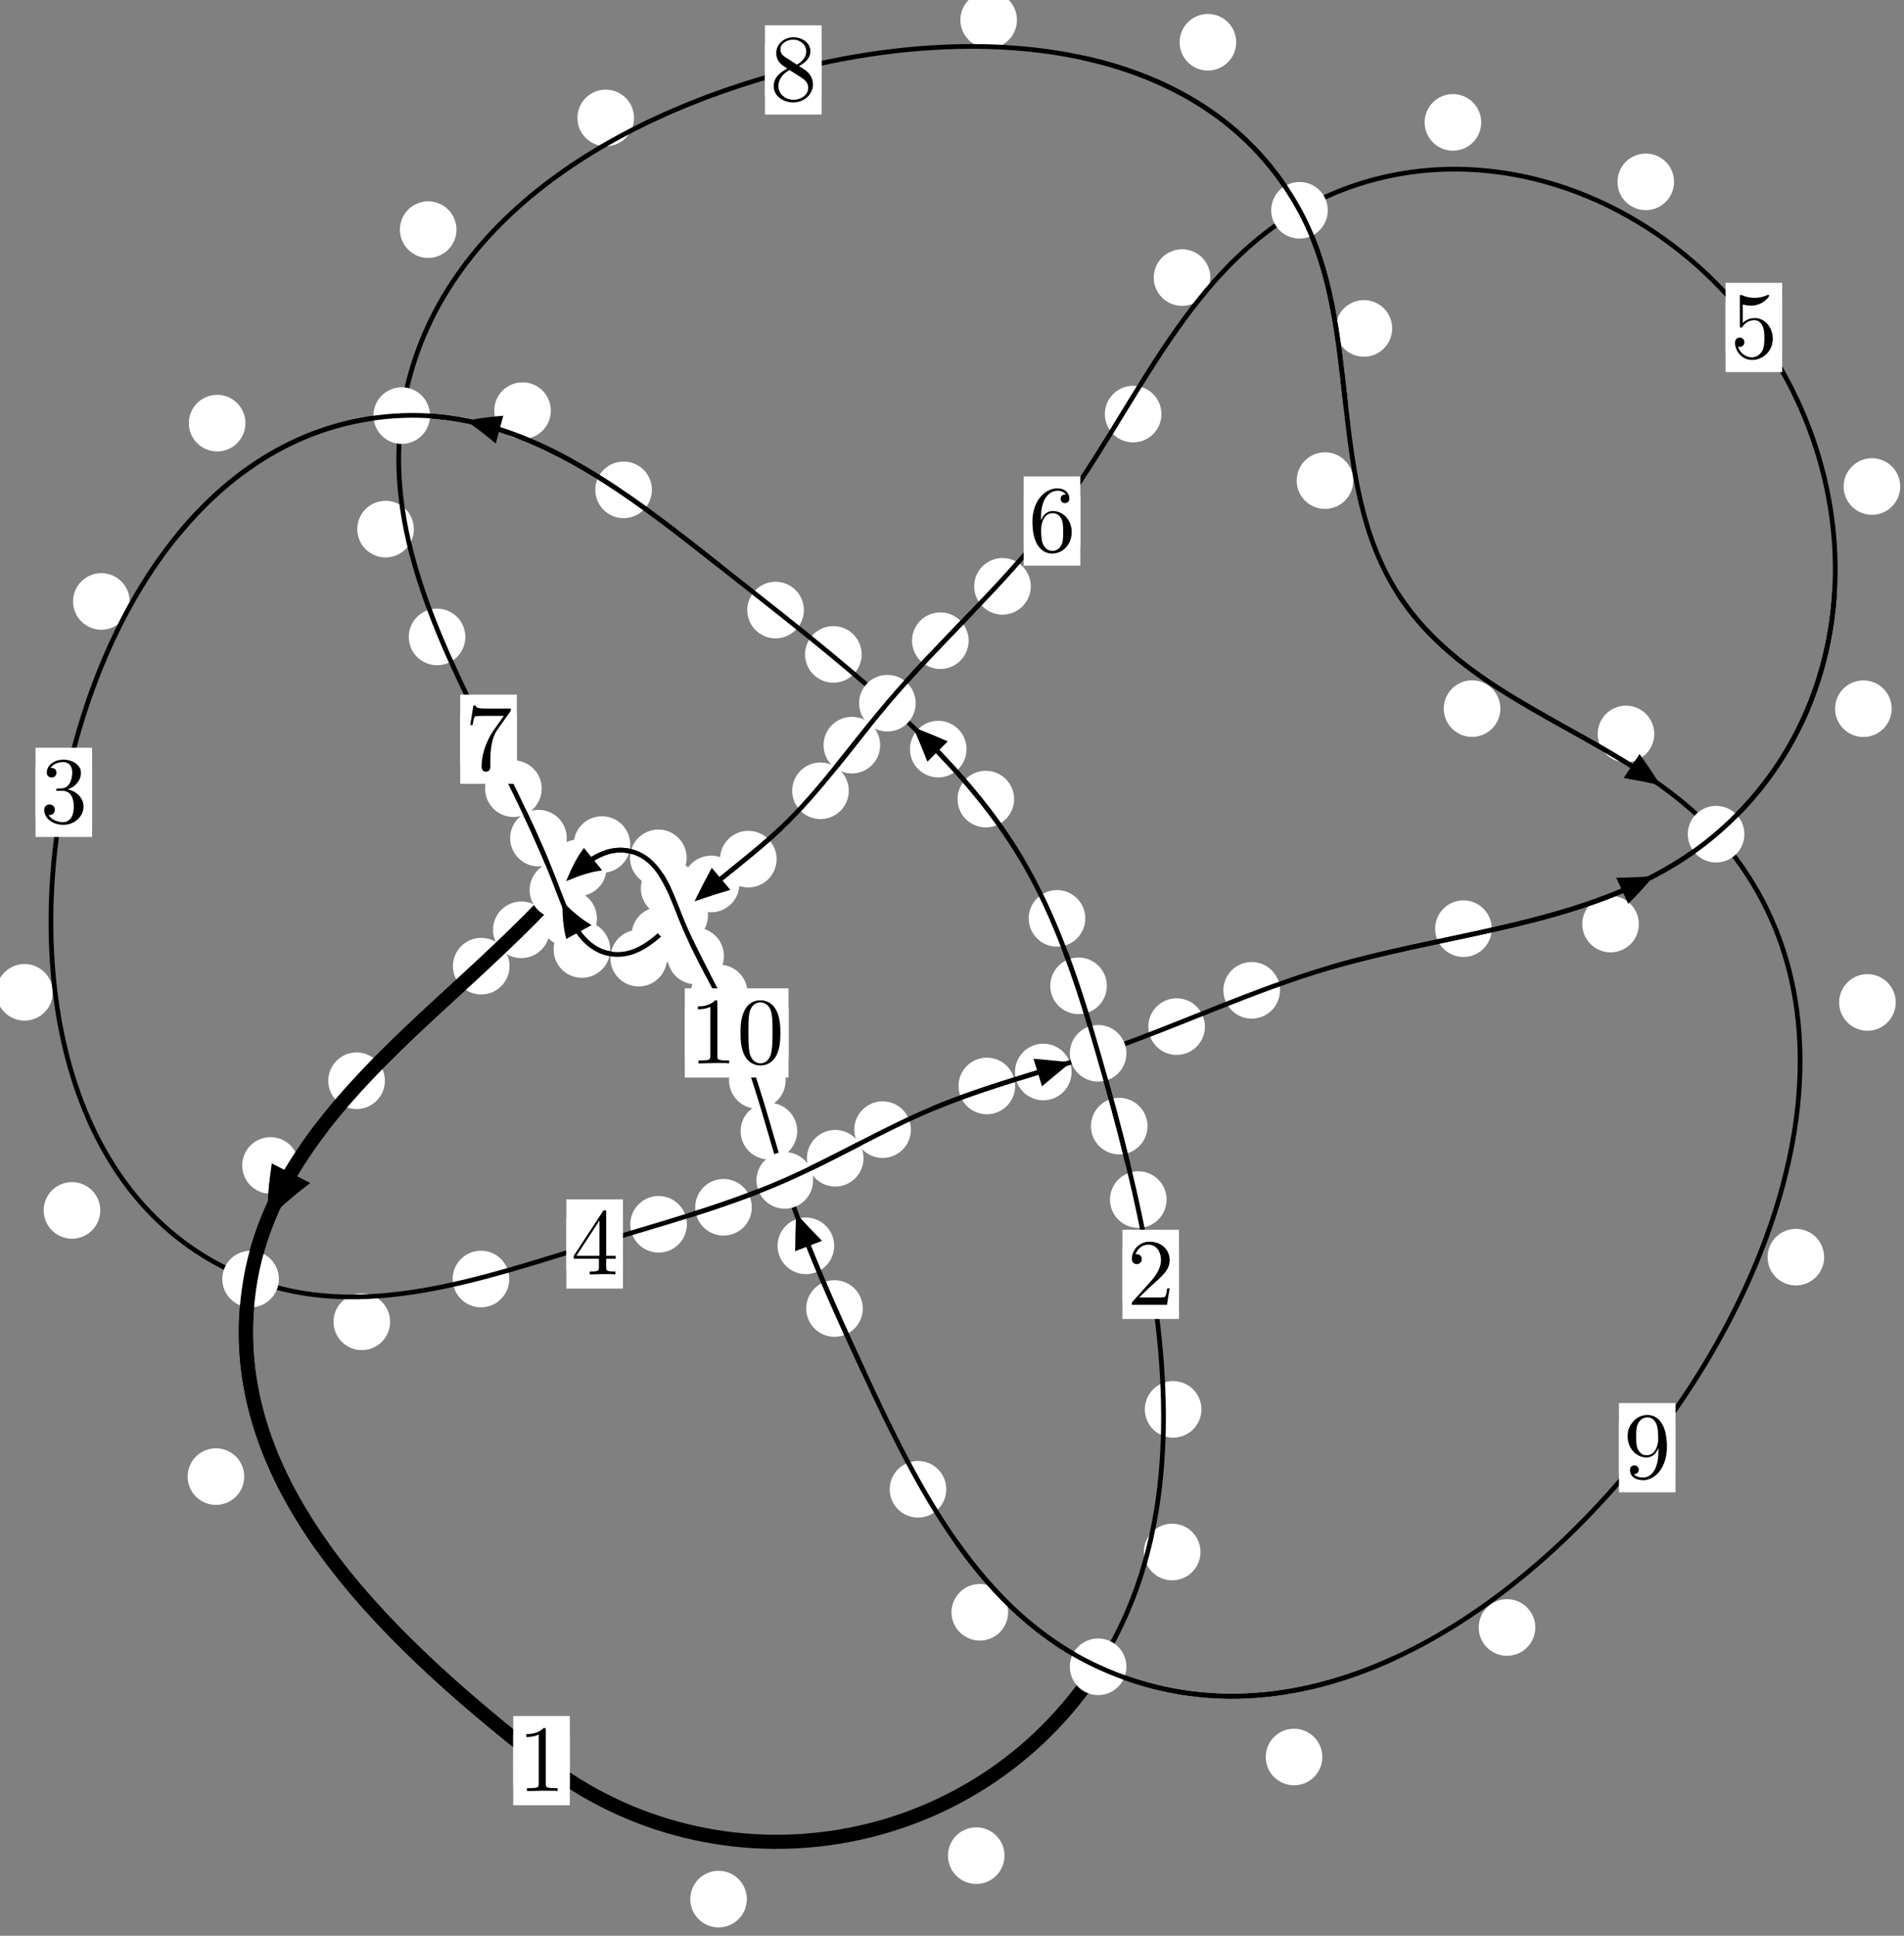 <?xml version="1.0"?>
<!-- Created by MetaPost 1.999 on 2021.07.06:0008 -->
<svg version="1.1" xmlns="http://www.w3.org/2000/svg" xmlns:xlink="http://www.w3.org/1999/xlink" width="201.129" height="204.403" viewBox="0 0 201.129 204.403">
<rect x="0" y="0" width="201.129" height="204.403" fill="#808080" stroke="none"/>
<!-- Original BoundingBox: -116.397736 -27.520615 84.730865 176.882111 -->
  <defs>
    <g transform="scale(0.01,0.01)" id="GLYPHcmr10_48">
      <path style="fill-rule: evenodd;" d="M460 -320C460 -400,455 -480,420 -554C374 -650,292 -666,250 -666C190 -666,117 -640,76 -547C44 -478,39 -400,39 -320C39 -245,43 -155,84 -79C127 2,200 22,249 22C303 22,379 1,423 -94C455 -163,460 -241,460 -320M249 -0C210 -0,151 -25,133 -121C122 -181,122 -273,122 -332C122 -396,122 -462,130 -516C149 -635,224 -644,249 -644C282 -644,348 -626,367 -527C377 -471,377 -395,377 -332C377 -257,377 -189,366 -125C351 -30,294 -0,249 -0"></path>
    </g>
    <g transform="scale(0.01,0.01)" id="GLYPHcmr10_49">
      <path style="fill-rule: evenodd;" d="M294 -640C294 -664,294 -666,271 -666C209 -602,121 -602,89 -602L89 -571C109 -571,168 -571,220 -597L220 -79C220 -43,217 -31,127 -31L95 -31L95 -0L257 -0L130 -3L217 -3L257 -3L297 -3L384 -3L419 -0L419 -31L387 -31C297 -31,294 -42,294 -79"></path>
    </g>
    <g transform="scale(0.01,0.01)" id="GLYPHcmr10_50">
      <path style="fill-rule: evenodd;" d="M127 -77L233 -180C389 -318,449 -372,449 -472C449 -586,359 -666,237 -666C124 -666,50 -574,50 -485C50 -429,100 -429,103 -429C120 -429,155 -441,155 -482C155 -508,137 -534,102 -534C94 -534,92 -534,89 -533C112 -598,166 -635,224 -635C315 -635,358 -554,358 -472C358 -392,308 -313,253 -251L61 -37C50 -26,50 -24,50 -0L421 -0L449 -174L424 -174C419 -144,412 -100,402 -85C395 -77,329 -77,307 -77"></path>
    </g>
    <g transform="scale(0.01,0.01)" id="GLYPHcmr10_51">
      <path style="fill-rule: evenodd;" d="M290 -352C372 -379,430 -449,430 -528C430 -610,342 -666,246 -666C145 -666,69 -606,69 -530C69 -497,91 -478,120 -478C151 -478,171 -500,171 -529C171 -579,124 -579,109 -579C140 -628,206 -641,242 -641C283 -641,338 -619,338 -529C338 -517,336 -459,310 -415C280 -367,246 -364,221 -363C213 -362,189 -360,182 -360C174 -359,167 -358,167 -348C167 -337,174 -337,191 -337L235 -337C317 -337,354 -269,354 -171C354 -35,285 -6,241 -6C198 -6,123 -23,88 -82C123 -77,154 -99,154 -137C154 -173,127 -193,98 -193C74 -193,42 -179,42 -135C42 -44,135 22,244 22C366 22,457 -69,457 -171C457 -253,394 -331,290 -352"></path>
    </g>
    <g transform="scale(0.01,0.01)" id="GLYPHcmr10_52">
      <path style="fill-rule: evenodd;" d="M294 -165L294 -78C294 -42,292 -31,218 -31L197 -31L197 -0L332 -0L238 -3L290 -3L332 -3L374 -3L427 -3L468 -0L468 -31L447 -31C373 -31,371 -42,371 -78L371 -165L471 -165L471 -196L371 -196L371 -651C371 -671,371 -677,355 -677C346 -677,343 -677,335 -665L28 -196L28 -165M300 -196L56 -196L300 -569"></path>
    </g>
    <g transform="scale(0.01,0.01)" id="GLYPHcmr10_53">
      <path style="fill-rule: evenodd;" d="M449 -201C449 -320,367 -420,259 -420C211 -420,168 -404,132 -369L132 -564C152 -558,185 -551,217 -551C340 -551,410 -642,410 -655C410 -661,407 -666,400 -666C399 -666,397 -666,392 -663C372 -654,323 -634,256 -634C216 -634,170 -641,123 -662C115 -665,113 -665,111 -665C101 -665,101 -657,101 -641L101 -345C101 -327,101 -319,115 -319C122 -319,124 -322,128 -328C139 -344,176 -398,257 -398C309 -398,334 -352,342 -334C358 -297,360 -258,360 -208C360 -173,360 -113,336 -71C312 -32,275 -6,229 -6C156 -6,99 -59,82 -118C85 -117,88 -116,99 -116C132 -116,149 -141,149 -165C149 -189,132 -214,99 -214C85 -214,50 -207,50 -161C50 -75,119 22,231 22C347 22,449 -74,449 -201"></path>
    </g>
    <g transform="scale(0.01,0.01)" id="GLYPHcmr10_54">
      <path style="fill-rule: evenodd;" d="M132 -328L132 -352C132 -605,256 -641,307 -641C331 -641,373 -635,395 -601C380 -601,340 -601,340 -556C340 -525,364 -510,386 -510C402 -510,432 -519,432 -558C432 -618,388 -666,305 -666C177 -666,42 -537,42 -316C42 -49,158 22,251 22C362 22,457 -72,457 -204C457 -331,368 -427,257 -427C189 -427,152 -376,132 -328M251 -6C188 -6,158 -66,152 -81C134 -128,134 -208,134 -226C134 -304,166 -404,256 -404C272 -404,318 -404,349 -342C367 -305,367 -254,367 -205C367 -157,367 -107,350 -71C320 -11,274 -6,251 -6"></path>
    </g>
    <g transform="scale(0.01,0.01)" id="GLYPHcmr10_55">
      <path style="fill-rule: evenodd;" d="M476 -609C485 -621,485 -623,485 -644L242 -644C120 -644,118 -657,114 -676L89 -676L56 -470L81 -470C84 -486,93 -549,106 -561C113 -567,191 -567,204 -567L411 -567C400 -551,321 -442,299 -409C209 -274,176 -135,176 -33C176 -23,176 22,222 22C268 22,268 -23,268 -33L268 -84C268 -139,271 -194,279 -248C283 -271,297 -357,341 -419"></path>
    </g>
    <g transform="scale(0.01,0.01)" id="GLYPHcmr10_56">
      <path style="fill-rule: evenodd;" d="M163 -457C117 -487,113 -521,113 -538C113 -599,178 -641,249 -641C322 -641,386 -589,386 -517C386 -460,347 -412,287 -377M309 -362C381 -399,430 -451,430 -517C430 -609,341 -666,250 -666C150 -666,69 -592,69 -499C69 -481,71 -436,113 -389C124 -377,161 -352,186 -335C128 -306,42 -250,42 -151C42 -45,144 22,249 22C362 22,457 -61,457 -168C457 -204,446 -249,408 -291C389 -312,373 -322,309 -362M209 -320L332 -242C360 -223,407 -193,407 -132C407 -58,332 -6,250 -6C164 -6,92 -68,92 -151C92 -209,124 -273,209 -320"></path>
    </g>
    <g transform="scale(0.01,0.01)" id="GLYPHcmr10_57">
      <path style="fill-rule: evenodd;" d="M367 -318L367 -286C367 -52,263 -6,205 -6C188 -6,134 -8,107 -42C151 -42,159 -71,159 -88C159 -119,135 -134,113 -134C97 -134,67 -125,67 -86C67 -19,121 22,206 22C335 22,457 -114,457 -329C457 -598,342 -666,253 -666C198 -666,149 -648,106 -603C65 -558,42 -516,42 -441C42 -316,130 -218,242 -218C303 -218,344 -260,367 -318M243 -241C227 -241,181 -241,150 -304C132 -341,132 -391,132 -440C132 -494,132 -541,153 -578C180 -628,218 -641,253 -641C299 -641,332 -607,349 -562C361 -530,365 -467,365 -421C365 -338,331 -241,243 -241"></path>
    </g>
  </defs>
  <path d="M78.894 200.532C78.894 199.739,78.58 198.979,78.019 198.419C77.459 197.858,76.698 197.543,75.906 197.543C75.113 197.543,74.353 197.858,73.792 198.419C73.232 198.979,72.917 199.739,72.917 200.532C72.917 201.325,73.232 202.085,73.792 202.645C74.353 203.206,75.113 203.521,75.906 203.521C76.698 203.521,77.459 203.206,78.019 202.645C78.58 202.085,78.894 201.325,78.894 200.532Z" style="fill: rgb(100%,100%,100%);stroke: none;"></path>
  <path d="M60.191 185.913C60.191 185.12,59.876 184.36,59.316 183.8C58.755 183.239,57.995 182.924,57.202 182.924C56.41 182.924,55.65 183.239,55.089 183.8C54.529 184.36,54.214 185.12,54.214 185.913C54.214 186.706,54.529 187.466,55.089 188.026C55.65 188.587,56.41 188.902,57.202 188.902C57.995 188.902,58.755 188.587,59.316 188.026C59.876 187.466,60.191 186.706,60.191 185.913Z" style="fill: rgb(100%,100%,100%);stroke: none;"></path>
  <path d="M126.814 163.88C126.814 163.088,126.499 162.328,125.938 161.767C125.378 161.207,124.618 160.892,123.825 160.892C123.032 160.892,122.272 161.207,121.712 161.767C121.151 162.328,120.836 163.088,120.836 163.88C120.836 164.673,121.151 165.433,121.712 165.994C122.272 166.554,123.032 166.869,123.825 166.869C124.618 166.869,125.378 166.554,125.938 165.994C126.499 165.433,126.814 164.673,126.814 163.88Z" style="fill: rgb(100%,100%,100%);stroke: none;"></path>
  <path d="M106.112 195.943C106.112 195.15,105.797 194.39,105.237 193.83C104.676 193.269,103.916 192.954,103.124 192.954C102.331 192.954,101.571 193.269,101.01 193.83C100.45 194.39,100.135 195.15,100.135 195.943C100.135 196.736,100.45 197.496,101.01 198.056C101.571 198.617,102.331 198.932,103.124 198.932C103.916 198.932,104.676 198.617,105.237 198.056C105.797 197.496,106.112 196.736,106.112 195.943Z" style="fill: rgb(100%,100%,100%);stroke: none;"></path>
  <path d="M123.232 126.668C123.232 125.875,122.917 125.115,122.356 124.555C121.796 123.994,121.036 123.679,120.243 123.679C119.45 123.679,118.69 123.994,118.13 124.555C117.569 125.115,117.254 125.875,117.254 126.668C117.254 127.461,117.569 128.221,118.13 128.781C118.69 129.342,119.45 129.657,120.243 129.657C121.036 129.657,121.796 129.342,122.356 128.781C122.917 128.221,123.232 127.461,123.232 126.668Z" style="fill: rgb(100%,100%,100%);stroke: none;"></path>
  <path d="M126.911 148.82C126.911 148.027,126.596 147.267,126.036 146.706C125.475 146.146,124.715 145.831,123.922 145.831C123.13 145.831,122.37 146.146,121.809 146.706C121.249 147.267,120.934 148.027,120.934 148.82C120.934 149.612,121.249 150.372,121.809 150.933C122.37 151.493,123.13 151.808,123.922 151.808C124.715 151.808,125.475 151.493,126.036 150.933C126.596 150.372,126.911 149.612,126.911 148.82Z" style="fill: rgb(100%,100%,100%);stroke: none;"></path>
  <path d="M116.921 104.095C116.921 103.303,116.606 102.543,116.045 101.982C115.485 101.422,114.725 101.107,113.932 101.107C113.139 101.107,112.379 101.422,111.819 101.982C111.258 102.543,110.943 103.303,110.943 104.095C110.943 104.888,111.258 105.648,111.819 106.209C112.379 106.769,113.139 107.084,113.932 107.084C114.725 107.084,115.485 106.769,116.045 106.209C116.606 105.648,116.921 104.888,116.921 104.095Z" style="fill: rgb(100%,100%,100%);stroke: none;"></path>
  <path d="M121.219 118.911C121.219 118.119,120.904 117.359,120.343 116.798C119.783 116.238,119.023 115.923,118.23 115.923C117.437 115.923,116.677 116.238,116.117 116.798C115.556 117.359,115.241 118.119,115.241 118.911C115.241 119.704,115.556 120.464,116.117 121.025C116.677 121.585,117.437 121.9,118.23 121.9C119.023 121.9,119.783 121.585,120.343 121.025C120.904 120.464,121.219 119.704,121.219 118.911Z" style="fill: rgb(100%,100%,100%);stroke: none;"></path>
  <path d="M107.125 84.379C107.125 83.587,106.81 82.827,106.25 82.266C105.689 81.706,104.929 81.391,104.137 81.391C103.344 81.391,102.584 81.706,102.023 82.266C101.463 82.827,101.148 83.587,101.148 84.379C101.148 85.172,101.463 85.932,102.023 86.493C102.584 87.053,103.344 87.368,104.137 87.368C104.929 87.368,105.689 87.053,106.25 86.493C106.81 85.932,107.125 85.172,107.125 84.379Z" style="fill: rgb(100%,100%,100%);stroke: none;"></path>
  <path d="M114.644 96.976C114.644 96.183,114.329 95.423,113.769 94.862C113.209 94.302,112.448 93.987,111.656 93.987C110.863 93.987,110.103 94.302,109.542 94.862C108.982 95.423,108.667 96.183,108.667 96.976C108.667 97.768,108.982 98.528,109.542 99.089C110.103 99.649,110.863 99.964,111.656 99.964C112.448 99.964,113.209 99.649,113.769 99.089C114.329 98.528,114.644 97.768,114.644 96.976Z" style="fill: rgb(100%,100%,100%);stroke: none;"></path>
  <path d="M91.021 69.101C91.021 68.309,90.706 67.549,90.145 66.988C89.585 66.428,88.825 66.113,88.032 66.113C87.239 66.113,86.479 66.428,85.919 66.988C85.358 67.549,85.043 68.309,85.043 69.101C85.043 69.894,85.358 70.654,85.919 71.215C86.479 71.775,87.239 72.09,88.032 72.09C88.825 72.09,89.585 71.775,90.145 71.215C90.706 70.654,91.021 69.894,91.021 69.101Z" style="fill: rgb(100%,100%,100%);stroke: none;"></path>
  <path d="M102.1 79.101C102.1 78.308,101.785 77.548,101.224 76.988C100.664 76.427,99.903 76.112,99.111 76.112C98.318 76.112,97.558 76.427,96.997 76.988C96.437 77.548,96.122 78.308,96.122 79.101C96.122 79.894,96.437 80.654,96.997 81.214C97.558 81.775,98.318 82.09,99.111 82.09C99.903 82.09,100.664 81.775,101.224 81.214C101.785 80.654,102.1 79.894,102.1 79.101Z" style="fill: rgb(100%,100%,100%);stroke: none;"></path>
  <path d="M68.863 51.725C68.863 50.932,68.548 50.172,67.988 49.612C67.427 49.051,66.667 48.736,65.874 48.736C65.082 48.736,64.322 49.051,63.761 49.612C63.201 50.172,62.886 50.932,62.886 51.725C62.886 52.518,63.201 53.278,63.761 53.838C64.322 54.399,65.082 54.714,65.874 54.714C66.667 54.714,67.427 54.399,67.988 53.838C68.548 53.278,68.863 52.518,68.863 51.725Z" style="fill: rgb(100%,100%,100%);stroke: none;"></path>
  <path d="M84.916 64.419C84.916 63.626,84.601 62.866,84.041 62.305C83.48 61.745,82.72 61.43,81.927 61.43C81.135 61.43,80.374 61.745,79.814 62.305C79.253 62.866,78.939 63.626,78.939 64.419C78.939 65.211,79.253 65.972,79.814 66.532C80.374 67.093,81.135 67.408,81.927 67.408C82.72 67.408,83.48 67.093,84.041 66.532C84.601 65.972,84.916 65.211,84.916 64.419Z" style="fill: rgb(100%,100%,100%);stroke: none;"></path>
  <path d="M25.927 44.682C25.927 43.889,25.612 43.129,25.051 42.569C24.491 42.008,23.731 41.693,22.938 41.693C22.145 41.693,21.385 42.008,20.825 42.569C20.264 43.129,19.949 43.889,19.949 44.682C19.949 45.475,20.264 46.235,20.825 46.795C21.385 47.356,22.145 47.671,22.938 47.671C23.731 47.671,24.491 47.356,25.051 46.795C25.612 46.235,25.927 45.475,25.927 44.682Z" style="fill: rgb(100%,100%,100%);stroke: none;"></path>
  <path d="M58.188 43.362C58.188 42.569,57.873 41.809,57.312 41.248C56.752 40.688,55.992 40.373,55.199 40.373C54.406 40.373,53.646 40.688,53.086 41.248C52.525 41.809,52.21 42.569,52.21 43.362C52.21 44.154,52.525 44.914,53.086 45.475C53.646 46.035,54.406 46.35,55.199 46.35C55.992 46.35,56.752 46.035,57.312 45.475C57.873 44.914,58.188 44.154,58.188 43.362Z" style="fill: rgb(100%,100%,100%);stroke: none;"></path>
  <path d="M5.58 104.782C5.58 103.989,5.265 103.229,4.704 102.669C4.144 102.108,3.384 101.793,2.591 101.793C1.798 101.793,1.038 102.108,0.478 102.669C-0.083 103.229,-0.398 103.989,-0.398 104.782C-0.398 105.575,-0.083 106.335,0.478 106.895C1.038 107.456,1.798 107.771,2.591 107.771C3.384 107.771,4.144 107.456,4.704 106.895C5.265 106.335,5.58 105.575,5.58 104.782Z" style="fill: rgb(100%,100%,100%);stroke: none;"></path>
  <path d="M13.695 63.506C13.695 62.714,13.38 61.954,12.82 61.393C12.259 60.833,11.499 60.518,10.706 60.518C9.914 60.518,9.154 60.833,8.593 61.393C8.033 61.954,7.718 62.714,7.718 63.506C7.718 64.299,8.033 65.059,8.593 65.62C9.154 66.18,9.914 66.495,10.706 66.495C11.499 66.495,12.259 66.18,12.82 65.62C13.38 65.059,13.695 64.299,13.695 63.506Z" style="fill: rgb(100%,100%,100%);stroke: none;"></path>
  <path d="M41.209 139.574C41.209 138.781,40.894 138.021,40.334 137.461C39.773 136.9,39.013 136.585,38.22 136.585C37.428 136.585,36.667 136.9,36.107 137.461C35.546 138.021,35.231 138.781,35.231 139.574C35.231 140.367,35.546 141.127,36.107 141.687C36.667 142.248,37.428 142.563,38.22 142.563C39.013 142.563,39.773 142.248,40.334 141.687C40.894 141.127,41.209 140.367,41.209 139.574Z" style="fill: rgb(100%,100%,100%);stroke: none;"></path>
  <path d="M10.591 127.809C10.591 127.017,10.276 126.256,9.716 125.696C9.155 125.136,8.395 124.821,7.603 124.821C6.81 124.821,6.05 125.136,5.489 125.696C4.929 126.256,4.614 127.017,4.614 127.809C4.614 128.602,4.929 129.362,5.489 129.923C6.05 130.483,6.81 130.798,7.603 130.798C8.395 130.798,9.155 130.483,9.716 129.923C10.276 129.362,10.591 128.602,10.591 127.809Z" style="fill: rgb(100%,100%,100%);stroke: none;"></path>
  <path d="M72.558 129.277C72.558 128.484,72.243 127.724,71.683 127.164C71.122 126.603,70.362 126.288,69.57 126.288C68.777 126.288,68.017 126.603,67.456 127.164C66.896 127.724,66.581 128.484,66.581 129.277C66.581 130.07,66.896 130.83,67.456 131.39C68.017 131.951,68.777 132.266,69.57 132.266C70.362 132.266,71.122 131.951,71.683 131.39C72.243 130.83,72.558 130.07,72.558 129.277Z" style="fill: rgb(100%,100%,100%);stroke: none;"></path>
  <path d="M53.794 135.055C53.794 134.262,53.479 133.502,52.919 132.942C52.358 132.381,51.598 132.066,50.806 132.066C50.013 132.066,49.253 132.381,48.692 132.942C48.132 133.502,47.817 134.262,47.817 135.055C47.817 135.848,48.132 136.608,48.692 137.168C49.253 137.729,50.013 138.044,50.806 138.044C51.598 138.044,52.358 137.729,52.919 137.168C53.479 136.608,53.794 135.848,53.794 135.055Z" style="fill: rgb(100%,100%,100%);stroke: none;"></path>
  <path d="M91.217 122.303C91.217 121.51,90.902 120.75,90.341 120.189C89.781 119.629,89.021 119.314,88.228 119.314C87.435 119.314,86.675 119.629,86.115 120.189C85.554 120.75,85.239 121.51,85.239 122.303C85.239 123.095,85.554 123.856,86.115 124.416C86.675 124.977,87.435 125.292,88.228 125.292C89.021 125.292,89.781 124.977,90.341 124.416C90.902 123.856,91.217 123.095,91.217 122.303Z" style="fill: rgb(100%,100%,100%);stroke: none;"></path>
  <path d="M79.417 127.481C79.417 126.688,79.102 125.928,78.542 125.367C77.981 124.807,77.221 124.492,76.428 124.492C75.636 124.492,74.875 124.807,74.315 125.367C73.755 125.928,73.44 126.688,73.44 127.481C73.44 128.273,73.755 129.034,74.315 129.594C74.875 130.155,75.636 130.469,76.428 130.469C77.221 130.469,77.981 130.155,78.542 129.594C79.102 129.034,79.417 128.273,79.417 127.481Z" style="fill: rgb(100%,100%,100%);stroke: none;"></path>
  <path d="M107.233 114.67C107.233 113.877,106.918 113.117,106.358 112.557C105.798 111.996,105.037 111.681,104.245 111.681C103.452 111.681,102.692 111.996,102.131 112.557C101.571 113.117,101.256 113.877,101.256 114.67C101.256 115.463,101.571 116.223,102.131 116.783C102.692 117.344,103.452 117.659,104.245 117.659C105.037 117.659,105.798 117.344,106.358 116.783C106.918 116.223,107.233 115.463,107.233 114.67Z" style="fill: rgb(100%,100%,100%);stroke: none;"></path>
  <path d="M96.222 119.282C96.222 118.489,95.907 117.729,95.346 117.169C94.786 116.608,94.026 116.293,93.233 116.293C92.44 116.293,91.68 116.608,91.12 117.169C90.559 117.729,90.244 118.489,90.244 119.282C90.244 120.075,90.559 120.835,91.12 121.395C91.68 121.956,92.44 122.271,93.233 122.271C94.026 122.271,94.786 121.956,95.346 121.395C95.907 120.835,96.222 120.075,96.222 119.282Z" style="fill: rgb(100%,100%,100%);stroke: none;"></path>
  <path d="M127.281 108.403C127.281 107.61,126.966 106.85,126.405 106.29C125.845 105.729,125.085 105.414,124.292 105.414C123.499 105.414,122.739 105.729,122.179 106.29C121.618 106.85,121.303 107.61,121.303 108.403C121.303 109.196,121.618 109.956,122.179 110.516C122.739 111.077,123.499 111.392,124.292 111.392C125.085 111.392,125.845 111.077,126.405 110.516C126.966 109.956,127.281 109.196,127.281 108.403Z" style="fill: rgb(100%,100%,100%);stroke: none;"></path>
  <path d="M113.197 113.195C113.197 112.402,112.882 111.642,112.321 111.081C111.761 110.521,111.001 110.206,110.208 110.206C109.415 110.206,108.655 110.521,108.094 111.081C107.534 111.642,107.219 112.402,107.219 113.195C107.219 113.987,107.534 114.747,108.094 115.308C108.655 115.868,109.415 116.183,110.208 116.183C111.001 116.183,111.761 115.868,112.321 115.308C112.882 114.747,113.197 113.987,113.197 113.195Z" style="fill: rgb(100%,100%,100%);stroke: none;"></path>
  <path d="M157.58 98.062C157.58 97.269,157.265 96.509,156.705 95.948C156.144 95.388,155.384 95.073,154.592 95.073C153.799 95.073,153.039 95.388,152.478 95.948C151.918 96.509,151.603 97.269,151.603 98.062C151.603 98.854,151.918 99.614,152.478 100.175C153.039 100.735,153.799 101.05,154.592 101.05C155.384 101.05,156.144 100.735,156.705 100.175C157.265 99.614,157.58 98.854,157.58 98.062Z" style="fill: rgb(100%,100%,100%);stroke: none;"></path>
  <path d="M135.21 104.572C135.21 103.779,134.896 103.019,134.335 102.458C133.775 101.898,133.014 101.583,132.222 101.583C131.429 101.583,130.669 101.898,130.108 102.458C129.548 103.019,129.233 103.779,129.233 104.572C129.233 105.364,129.548 106.124,130.108 106.685C130.669 107.245,131.429 107.56,132.222 107.56C133.014 107.56,133.775 107.245,134.335 106.685C134.896 106.124,135.21 105.364,135.21 104.572Z" style="fill: rgb(100%,100%,100%);stroke: none;"></path>
  <path d="M199.826 74.833C199.826 74.04,199.511 73.28,198.951 72.72C198.39 72.159,197.63 71.844,196.837 71.844C196.045 71.844,195.285 72.159,194.724 72.72C194.164 73.28,193.849 74.04,193.849 74.833C193.849 75.626,194.164 76.386,194.724 76.946C195.285 77.507,196.045 77.822,196.837 77.822C197.63 77.822,198.39 77.507,198.951 76.946C199.511 76.386,199.826 75.626,199.826 74.833Z" style="fill: rgb(100%,100%,100%);stroke: none;"></path>
  <path d="M173.121 97.576C173.121 96.783,172.806 96.023,172.245 95.462C171.685 94.902,170.925 94.587,170.132 94.587C169.339 94.587,168.579 94.902,168.019 95.462C167.458 96.023,167.143 96.783,167.143 97.576C167.143 98.368,167.458 99.129,168.019 99.689C168.579 100.25,169.339 100.565,170.132 100.565C170.925 100.565,171.685 100.25,172.245 99.689C172.806 99.129,173.121 98.368,173.121 97.576Z" style="fill: rgb(100%,100%,100%);stroke: none;"></path>
  <path d="M176.84 19.202C176.84 18.409,176.525 17.649,175.965 17.088C175.404 16.528,174.644 16.213,173.852 16.213C173.059 16.213,172.299 16.528,171.738 17.088C171.178 17.649,170.863 18.409,170.863 19.202C170.863 19.994,171.178 20.755,171.738 21.315C172.299 21.876,173.059 22.191,173.852 22.191C174.644 22.191,175.404 21.876,175.965 21.315C176.525 20.755,176.84 19.994,176.84 19.202Z" style="fill: rgb(100%,100%,100%);stroke: none;"></path>
  <path d="M200.731 51.374C200.731 50.581,200.416 49.821,199.855 49.261C199.295 48.7,198.535 48.385,197.742 48.385C196.949 48.385,196.189 48.7,195.629 49.261C195.068 49.821,194.753 50.581,194.753 51.374C194.753 52.167,195.068 52.927,195.629 53.487C196.189 54.048,196.949 54.363,197.742 54.363C198.535 54.363,199.295 54.048,199.855 53.487C200.416 52.927,200.731 52.167,200.731 51.374Z" style="fill: rgb(100%,100%,100%);stroke: none;"></path>
  <path d="M127.854 29.31C127.854 28.518,127.539 27.758,126.979 27.197C126.419 26.637,125.658 26.322,124.866 26.322C124.073 26.322,123.313 26.637,122.752 27.197C122.192 27.758,121.877 28.518,121.877 29.31C121.877 30.103,122.192 30.863,122.752 31.424C123.313 31.984,124.073 32.299,124.866 32.299C125.658 32.299,126.419 31.984,126.979 31.424C127.539 30.863,127.854 30.103,127.854 29.31Z" style="fill: rgb(100%,100%,100%);stroke: none;"></path>
  <path d="M156.468 12.923C156.468 12.13,156.153 11.37,155.592 10.809C155.032 10.249,154.272 9.934,153.479 9.934C152.686 9.934,151.926 10.249,151.366 10.809C150.805 11.37,150.49 12.13,150.49 12.923C150.49 13.715,150.805 14.476,151.366 15.036C151.926 15.597,152.686 15.912,153.479 15.912C154.272 15.912,155.032 15.597,155.592 15.036C156.153 14.476,156.468 13.715,156.468 12.923Z" style="fill: rgb(100%,100%,100%);stroke: none;"></path>
  <path d="M108.887 61.914C108.887 61.121,108.573 60.361,108.012 59.801C107.452 59.24,106.691 58.925,105.899 58.925C105.106 58.925,104.346 59.24,103.785 59.801C103.225 60.361,102.91 61.121,102.91 61.914C102.91 62.707,103.225 63.467,103.785 64.027C104.346 64.588,105.106 64.903,105.899 64.903C106.691 64.903,107.452 64.588,108.012 64.027C108.573 63.467,108.887 62.707,108.887 61.914Z" style="fill: rgb(100%,100%,100%);stroke: none;"></path>
  <path d="M122.688 43.725C122.688 42.933,122.373 42.173,121.813 41.612C121.252 41.052,120.492 40.737,119.699 40.737C118.907 40.737,118.147 41.052,117.586 41.612C117.026 42.173,116.711 42.933,116.711 43.725C116.711 44.518,117.026 45.278,117.586 45.839C118.147 46.399,118.907 46.714,119.699 46.714C120.492 46.714,121.252 46.399,121.813 45.839C122.373 45.278,122.688 44.518,122.688 43.725Z" style="fill: rgb(100%,100%,100%);stroke: none;"></path>
  <path d="M92.974 78.683C92.974 77.89,92.659 77.13,92.099 76.57C91.538 76.009,90.778 75.694,89.986 75.694C89.193 75.694,88.433 76.009,87.872 76.57C87.312 77.13,86.997 77.89,86.997 78.683C86.997 79.476,87.312 80.236,87.872 80.796C88.433 81.357,89.193 81.672,89.986 81.672C90.778 81.672,91.538 81.357,92.099 80.796C92.659 80.236,92.974 79.476,92.974 78.683Z" style="fill: rgb(100%,100%,100%);stroke: none;"></path>
  <path d="M102.32 67.653C102.32 66.86,102.005 66.1,101.444 65.539C100.884 64.979,100.124 64.664,99.331 64.664C98.538 64.664,97.778 64.979,97.218 65.539C96.657 66.1,96.342 66.86,96.342 67.653C96.342 68.445,96.657 69.205,97.218 69.766C97.778 70.326,98.538 70.641,99.331 70.641C100.124 70.641,100.884 70.326,101.444 69.766C102.005 69.205,102.32 68.445,102.32 67.653Z" style="fill: rgb(100%,100%,100%);stroke: none;"></path>
  <path d="M82.036 90.718C82.036 89.925,81.721 89.165,81.161 88.604C80.601 88.044,79.84 87.729,79.048 87.729C78.255 87.729,77.495 88.044,76.934 88.604C76.374 89.165,76.059 89.925,76.059 90.718C76.059 91.51,76.374 92.271,76.934 92.831C77.495 93.392,78.255 93.707,79.048 93.707C79.84 93.707,80.601 93.392,81.161 92.831C81.721 92.271,82.036 91.51,82.036 90.718Z" style="fill: rgb(100%,100%,100%);stroke: none;"></path>
  <path d="M89.66 83.501C89.66 82.709,89.345 81.949,88.785 81.388C88.224 80.828,87.464 80.513,86.671 80.513C85.879 80.513,85.118 80.828,84.558 81.388C83.998 81.949,83.683 82.709,83.683 83.501C83.683 84.294,83.998 85.054,84.558 85.615C85.118 86.175,85.879 86.49,86.671 86.49C87.464 86.49,88.224 86.175,88.785 85.615C89.345 85.054,89.66 84.294,89.66 83.501Z" style="fill: rgb(100%,100%,100%);stroke: none;"></path>
  <path d="M72.692 98.759C72.692 97.966,72.377 97.206,71.817 96.645C71.256 96.085,70.496 95.77,69.704 95.77C68.911 95.77,68.151 96.085,67.59 96.645C67.03 97.206,66.715 97.966,66.715 98.759C66.715 99.551,67.03 100.311,67.59 100.872C68.151 101.432,68.911 101.747,69.704 101.747C70.496 101.747,71.256 101.432,71.817 100.872C72.377 100.311,72.692 99.551,72.692 98.759Z" style="fill: rgb(100%,100%,100%);stroke: none;"></path>
  <path d="M78.104 93.342C78.104 92.549,77.789 91.789,77.229 91.228C76.669 90.668,75.908 90.353,75.116 90.353C74.323 90.353,73.563 90.668,73.002 91.228C72.442 91.789,72.127 92.549,72.127 93.342C72.127 94.134,72.442 94.895,73.002 95.455C73.563 96.016,74.323 96.33,75.116 96.33C75.908 96.33,76.669 96.016,77.229 95.455C77.789 94.895,78.104 94.134,78.104 93.342Z" style="fill: rgb(100%,100%,100%);stroke: none;"></path>
  <path d="M64.458 100.262C64.458 99.469,64.143 98.709,63.582 98.148C63.022 97.588,62.262 97.273,61.469 97.273C60.676 97.273,59.916 97.588,59.356 98.148C58.795 98.709,58.48 99.469,58.48 100.262C58.48 101.054,58.795 101.814,59.356 102.375C59.916 102.935,60.676 103.25,61.469 103.25C62.262 103.25,63.022 102.935,63.582 102.375C64.143 101.814,64.458 101.054,64.458 100.262Z" style="fill: rgb(100%,100%,100%);stroke: none;"></path>
  <path d="M70.456 101.171C70.456 100.379,70.141 99.618,69.58 99.058C69.02 98.497,68.26 98.183,67.467 98.183C66.674 98.183,65.914 98.497,65.354 99.058C64.793 99.618,64.478 100.379,64.478 101.171C64.478 101.964,64.793 102.724,65.354 103.285C65.914 103.845,66.674 104.16,67.467 104.16C68.26 104.16,69.02 103.845,69.58 103.285C70.141 102.724,70.456 101.964,70.456 101.171Z" style="fill: rgb(100%,100%,100%);stroke: none;"></path>
  <path d="M59.869 88.501C59.869 87.708,59.554 86.948,58.994 86.388C58.433 85.827,57.673 85.512,56.88 85.512C56.088 85.512,55.328 85.827,54.767 86.388C54.207 86.948,53.892 87.708,53.892 88.501C53.892 89.294,54.207 90.054,54.767 90.614C55.328 91.175,56.088 91.49,56.88 91.49C57.673 91.49,58.433 91.175,58.994 90.614C59.554 90.054,59.869 89.294,59.869 88.501Z" style="fill: rgb(100%,100%,100%);stroke: none;"></path>
  <path d="M63.057 96.986C63.057 96.194,62.742 95.434,62.182 94.873C61.621 94.313,60.861 93.998,60.069 93.998C59.276 93.998,58.516 94.313,57.955 94.873C57.395 95.434,57.08 96.194,57.08 96.986C57.08 97.779,57.395 98.539,57.955 99.1C58.516 99.66,59.276 99.975,60.069 99.975C60.861 99.975,61.621 99.66,62.182 99.1C62.742 98.539,63.057 97.779,63.057 96.986Z" style="fill: rgb(100%,100%,100%);stroke: none;"></path>
  <path d="M49.156 67.256C49.156 66.464,48.841 65.704,48.281 65.143C47.721 64.583,46.96 64.268,46.168 64.268C45.375 64.268,44.615 64.583,44.054 65.143C43.494 65.704,43.179 66.464,43.179 67.256C43.179 68.049,43.494 68.809,44.054 69.37C44.615 69.93,45.375 70.245,46.168 70.245C46.96 70.245,47.721 69.93,48.281 69.37C48.841 68.809,49.156 68.049,49.156 67.256Z" style="fill: rgb(100%,100%,100%);stroke: none;"></path>
  <path d="M57.223 83.277C57.223 82.484,56.908 81.724,56.348 81.164C55.787 80.603,55.027 80.288,54.234 80.288C53.442 80.288,52.682 80.603,52.121 81.164C51.561 81.724,51.246 82.484,51.246 83.277C51.246 84.07,51.561 84.83,52.121 85.39C52.682 85.951,53.442 86.266,54.234 86.266C55.027 86.266,55.787 85.951,56.348 85.39C56.908 84.83,57.223 84.07,57.223 83.277Z" style="fill: rgb(100%,100%,100%);stroke: none;"></path>
  <path d="M48.22 24.246C48.22 23.453,47.905 22.693,47.345 22.133C46.784 21.572,46.024 21.257,45.231 21.257C44.439 21.257,43.679 21.572,43.118 22.133C42.558 22.693,42.243 23.453,42.243 24.246C42.243 25.039,42.558 25.799,43.118 26.359C43.679 26.92,44.439 27.235,45.231 27.235C46.024 27.235,46.784 26.92,47.345 26.359C47.905 25.799,48.22 25.039,48.22 24.246Z" style="fill: rgb(100%,100%,100%);stroke: none;"></path>
  <path d="M43.717 55.871C43.717 55.079,43.402 54.319,42.842 53.758C42.281 53.198,41.521 52.883,40.728 52.883C39.936 52.883,39.175 53.198,38.615 53.758C38.054 54.319,37.74 55.079,37.74 55.871C37.74 56.664,38.054 57.424,38.615 57.985C39.175 58.545,39.936 58.86,40.728 58.86C41.521 58.86,42.281 58.545,42.842 57.985C43.402 57.424,43.717 56.664,43.717 55.871Z" style="fill: rgb(100%,100%,100%);stroke: none;"></path>
  <path d="M107.427 2.107C107.427 1.314,107.112 0.554,106.552 -0.007C105.991 -0.567,105.231 -0.882,104.438 -0.882C103.646 -0.882,102.885 -0.567,102.325 -0.007C101.764 0.554,101.449 1.314,101.449 2.107C101.449 2.899,101.764 3.659,102.325 4.22C102.885 4.78,103.646 5.095,104.438 5.095C105.231 5.095,105.991 4.78,106.552 4.22C107.112 3.659,107.427 2.899,107.427 2.107Z" style="fill: rgb(100%,100%,100%);stroke: none;"></path>
  <path d="M66.976 12.452C66.976 11.66,66.661 10.899,66.1 10.339C65.54 9.779,64.78 9.464,63.987 9.464C63.194 9.464,62.434 9.779,61.874 10.339C61.313 10.899,60.998 11.66,60.998 12.452C60.998 13.245,61.313 14.005,61.874 14.566C62.434 15.126,63.194 15.441,63.987 15.441C64.78 15.441,65.54 15.126,66.1 14.566C66.661 14.005,66.976 13.245,66.976 12.452Z" style="fill: rgb(100%,100%,100%);stroke: none;"></path>
  <path d="M147.065 34.679C147.065 33.886,146.75 33.126,146.19 32.566C145.629 32.005,144.869 31.69,144.076 31.69C143.284 31.69,142.524 32.005,141.963 32.566C141.403 33.126,141.088 33.886,141.088 34.679C141.088 35.472,141.403 36.232,141.963 36.792C142.524 37.353,143.284 37.668,144.076 37.668C144.869 37.668,145.629 37.353,146.19 36.792C146.75 36.232,147.065 35.472,147.065 34.679Z" style="fill: rgb(100%,100%,100%);stroke: none;"></path>
  <path d="M130.585 4.462C130.585 3.669,130.27 2.909,129.709 2.349C129.149 1.788,128.389 1.473,127.596 1.473C126.803 1.473,126.043 1.788,125.483 2.349C124.922 2.909,124.607 3.669,124.607 4.462C124.607 5.255,124.922 6.015,125.483 6.575C126.043 7.136,126.803 7.451,127.596 7.451C128.389 7.451,129.149 7.136,129.709 6.575C130.27 6.015,130.585 5.255,130.585 4.462Z" style="fill: rgb(100%,100%,100%);stroke: none;"></path>
  <path d="M158.49 74.823C158.49 74.031,158.176 73.27,157.615 72.71C157.055 72.149,156.294 71.835,155.502 71.835C154.709 71.835,153.949 72.149,153.388 72.71C152.828 73.27,152.513 74.031,152.513 74.823C152.513 75.616,152.828 76.376,153.388 76.937C153.949 77.497,154.709 77.812,155.502 77.812C156.294 77.812,157.055 77.497,157.615 76.937C158.176 76.376,158.49 75.616,158.49 74.823Z" style="fill: rgb(100%,100%,100%);stroke: none;"></path>
  <path d="M142.952 50.748C142.952 49.955,142.638 49.195,142.077 48.634C141.517 48.074,140.756 47.759,139.964 47.759C139.171 47.759,138.411 48.074,137.85 48.634C137.29 49.195,136.975 49.955,136.975 50.748C136.975 51.54,137.29 52.301,137.85 52.861C138.411 53.422,139.171 53.737,139.964 53.737C140.756 53.737,141.517 53.422,142.077 52.861C142.638 52.301,142.952 51.54,142.952 50.748Z" style="fill: rgb(100%,100%,100%);stroke: none;"></path>
  <path d="M200.256 105.85C200.256 105.057,199.941 104.297,199.38 103.737C198.82 103.176,198.06 102.861,197.267 102.861C196.474 102.861,195.714 103.176,195.154 103.737C194.593 104.297,194.278 105.057,194.278 105.85C194.278 106.643,194.593 107.403,195.154 107.963C195.714 108.524,196.474 108.839,197.267 108.839C198.06 108.839,198.82 108.524,199.38 107.963C199.941 107.403,200.256 106.643,200.256 105.85Z" style="fill: rgb(100%,100%,100%);stroke: none;"></path>
  <path d="M174.747 77.502C174.747 76.709,174.432 75.949,173.871 75.389C173.311 74.828,172.551 74.513,171.758 74.513C170.965 74.513,170.205 74.828,169.645 75.389C169.084 75.949,168.769 76.709,168.769 77.502C168.769 78.295,169.084 79.055,169.645 79.615C170.205 80.176,170.965 80.491,171.758 80.491C172.551 80.491,173.311 80.176,173.871 79.615C174.432 79.055,174.747 78.295,174.747 77.502Z" style="fill: rgb(100%,100%,100%);stroke: none;"></path>
  <path d="M162.181 171.852C162.181 171.059,161.866 170.299,161.306 169.739C160.745 169.178,159.985 168.863,159.192 168.863C158.4 168.863,157.639 169.178,157.079 169.739C156.518 170.299,156.203 171.059,156.203 171.852C156.203 172.645,156.518 173.405,157.079 173.965C157.639 174.526,158.4 174.841,159.192 174.841C159.985 174.841,160.745 174.526,161.306 173.965C161.866 173.405,162.181 172.645,162.181 171.852Z" style="fill: rgb(100%,100%,100%);stroke: none;"></path>
  <path d="M192.694 132.748C192.694 131.955,192.379 131.195,191.819 130.634C191.259 130.074,190.498 129.759,189.706 129.759C188.913 129.759,188.153 130.074,187.592 130.634C187.032 131.195,186.717 131.955,186.717 132.748C186.717 133.54,187.032 134.3,187.592 134.861C188.153 135.421,188.913 135.736,189.706 135.736C190.498 135.736,191.259 135.421,191.819 134.861C192.379 134.3,192.694 133.54,192.694 132.748Z" style="fill: rgb(100%,100%,100%);stroke: none;"></path>
  <path d="M106.49 170.245C106.49 169.452,106.175 168.692,105.614 168.131C105.054 167.571,104.294 167.256,103.501 167.256C102.708 167.256,101.948 167.571,101.388 168.131C100.827 168.692,100.512 169.452,100.512 170.245C100.512 171.037,100.827 171.797,101.388 172.358C101.948 172.918,102.708 173.233,103.501 173.233C104.294 173.233,105.054 172.918,105.614 172.358C106.175 171.797,106.49 171.037,106.49 170.245Z" style="fill: rgb(100%,100%,100%);stroke: none;"></path>
  <path d="M139.684 185.529C139.684 184.737,139.369 183.977,138.808 183.416C138.248 182.856,137.488 182.541,136.695 182.541C135.902 182.541,135.142 182.856,134.582 183.416C134.021 183.977,133.706 184.737,133.706 185.529C133.706 186.322,134.021 187.082,134.582 187.643C135.142 188.203,135.902 188.518,136.695 188.518C137.488 188.518,138.248 188.203,138.808 187.643C139.369 187.082,139.684 186.322,139.684 185.529Z" style="fill: rgb(100%,100%,100%);stroke: none;"></path>
  <path d="M91.14 138.169C91.14 137.376,90.825 136.616,90.264 136.056C89.704 135.495,88.944 135.18,88.151 135.18C87.358 135.18,86.598 135.495,86.038 136.056C85.477 136.616,85.162 137.376,85.162 138.169C85.162 138.962,85.477 139.722,86.038 140.282C86.598 140.843,87.358 141.158,88.151 141.158C88.944 141.158,89.704 140.843,90.264 140.282C90.825 139.722,91.14 138.962,91.14 138.169Z" style="fill: rgb(100%,100%,100%);stroke: none;"></path>
  <path d="M99.961 157.257C99.961 156.464,99.646 155.704,99.086 155.144C98.526 154.583,97.765 154.268,96.973 154.268C96.18 154.268,95.42 154.583,94.859 155.144C94.299 155.704,93.984 156.464,93.984 157.257C93.984 158.05,94.299 158.81,94.859 159.37C95.42 159.931,96.18 160.246,96.973 160.246C97.765 160.246,98.526 159.931,99.086 159.37C99.646 158.81,99.961 158.05,99.961 157.257Z" style="fill: rgb(100%,100%,100%);stroke: none;"></path>
  <path d="M84.213 119.44C84.213 118.648,83.898 117.887,83.338 117.327C82.777 116.766,82.017 116.452,81.224 116.452C80.432 116.452,79.671 116.766,79.111 117.327C78.55 117.887,78.236 118.648,78.236 119.44C78.236 120.233,78.55 120.993,79.111 121.554C79.671 122.114,80.432 122.429,81.224 122.429C82.017 122.429,82.777 122.114,83.338 121.554C83.898 120.993,84.213 120.233,84.213 119.44Z" style="fill: rgb(100%,100%,100%);stroke: none;"></path>
  <path d="M88.118 131.553C88.118 130.76,87.803 130,87.242 129.439C86.682 128.879,85.922 128.564,85.129 128.564C84.336 128.564,83.576 128.879,83.016 129.439C82.455 130,82.14 130.76,82.14 131.553C82.14 132.345,82.455 133.106,83.016 133.666C83.576 134.227,84.336 134.541,85.129 134.541C85.922 134.541,86.682 134.227,87.242 133.666C87.803 133.106,88.118 132.345,88.118 131.553Z" style="fill: rgb(100%,100%,100%);stroke: none;"></path>
  <path d="M78.966 104.854C78.966 104.061,78.651 103.301,78.091 102.741C77.53 102.18,76.77 101.865,75.977 101.865C75.185 101.865,74.425 102.18,73.864 102.741C73.304 103.301,72.989 104.061,72.989 104.854C72.989 105.647,73.304 106.407,73.864 106.967C74.425 107.528,75.185 107.843,75.977 107.843C76.77 107.843,77.53 107.528,78.091 106.967C78.651 106.407,78.966 105.647,78.966 104.854Z" style="fill: rgb(100%,100%,100%);stroke: none;"></path>
  <path d="M82.99 114.084C82.99 113.291,82.675 112.531,82.114 111.971C81.554 111.41,80.794 111.095,80.001 111.095C79.208 111.095,78.448 111.41,77.888 111.971C77.327 112.531,77.012 113.291,77.012 114.084C77.012 114.877,77.327 115.637,77.888 116.197C78.448 116.758,79.208 117.073,80.001 117.073C80.794 117.073,81.554 116.758,82.114 116.197C82.675 115.637,82.99 114.877,82.99 114.084Z" style="fill: rgb(100%,100%,100%);stroke: none;"></path>
  <path d="M73.671 93.8C73.671 93.007,73.356 92.247,72.795 91.687C72.235 91.126,71.475 90.811,70.682 90.811C69.889 90.811,69.129 91.126,68.569 91.687C68.008 92.247,67.693 93.007,67.693 93.8C67.693 94.593,68.008 95.353,68.569 95.913C69.129 96.474,69.889 96.789,70.682 96.789C71.475 96.789,72.235 96.474,72.795 95.913C73.356 95.353,73.671 94.593,73.671 93.8Z" style="fill: rgb(100%,100%,100%);stroke: none;"></path>
  <path d="M76.471 100.944C76.471 100.151,76.156 99.391,75.596 98.83C75.035 98.27,74.275 97.955,73.482 97.955C72.69 97.955,71.93 98.27,71.369 98.83C70.809 99.391,70.494 100.151,70.494 100.944C70.494 101.736,70.809 102.496,71.369 103.057C71.93 103.617,72.69 103.932,73.482 103.932C74.275 103.932,75.035 103.617,75.596 103.057C76.156 102.496,76.471 101.736,76.471 100.944Z" style="fill: rgb(100%,100%,100%);stroke: none;"></path>
  <path d="M66.578 89.18C66.578 88.387,66.263 87.627,65.702 87.066C65.142 86.506,64.382 86.191,63.589 86.191C62.796 86.191,62.036 86.506,61.476 87.066C60.915 87.627,60.6 88.387,60.6 89.18C60.6 89.972,60.915 90.733,61.476 91.293C62.036 91.854,62.796 92.169,63.589 92.169C64.382 92.169,65.142 91.854,65.702 91.293C66.263 90.733,66.578 89.972,66.578 89.18Z" style="fill: rgb(100%,100%,100%);stroke: none;"></path>
  <path d="M72.532 90.583C72.532 89.79,72.217 89.03,71.656 88.469C71.096 87.909,70.336 87.594,69.543 87.594C68.75 87.594,67.99 87.909,67.43 88.469C66.869 89.03,66.554 89.79,66.554 90.583C66.554 91.375,66.869 92.135,67.43 92.696C67.99 93.256,68.75 93.571,69.543 93.571C70.336 93.571,71.096 93.256,71.656 92.696C72.217 92.135,72.532 91.375,72.532 90.583Z" style="fill: rgb(100%,100%,100%);stroke: none;"></path>
  <path d="M58.06 98.181C58.06 97.388,57.745 96.628,57.184 96.068C56.624 95.507,55.863 95.192,55.071 95.192C54.278 95.192,53.518 95.507,52.957 96.068C52.397 96.628,52.082 97.388,52.082 98.181C52.082 98.974,52.397 99.734,52.957 100.294C53.518 100.855,54.278 101.17,55.071 101.17C55.863 101.17,56.624 100.855,57.184 100.294C57.745 99.734,58.06 98.974,58.06 98.181Z" style="fill: rgb(100%,100%,100%);stroke: none;"></path>
  <path d="M64.074 91.639C64.074 90.846,63.759 90.086,63.199 89.525C62.638 88.965,61.878 88.65,61.085 88.65C60.293 88.65,59.532 88.965,58.972 89.525C58.412 90.086,58.097 90.846,58.097 91.639C58.097 92.431,58.412 93.191,58.972 93.752C59.532 94.312,60.293 94.627,61.085 94.627C61.878 94.627,62.638 94.312,63.199 93.752C63.759 93.191,64.074 92.431,64.074 91.639Z" style="fill: rgb(100%,100%,100%);stroke: none;"></path>
  <path d="M40.656 114.12C40.656 113.327,40.341 112.567,39.78 112.007C39.22 111.446,38.46 111.131,37.667 111.131C36.874 111.131,36.114 111.446,35.554 112.007C34.993 112.567,34.678 113.327,34.678 114.12C34.678 114.913,34.993 115.673,35.554 116.233C36.114 116.794,36.874 117.109,37.667 117.109C38.46 117.109,39.22 116.794,39.78 116.233C40.341 115.673,40.656 114.913,40.656 114.12Z" style="fill: rgb(100%,100%,100%);stroke: none;"></path>
  <path d="M53.822 102.02C53.822 101.227,53.507 100.467,52.946 99.907C52.386 99.346,51.626 99.031,50.833 99.031C50.04 99.031,49.28 99.346,48.72 99.907C48.159 100.467,47.844 101.227,47.844 102.02C47.844 102.813,48.159 103.573,48.72 104.133C49.28 104.694,50.04 105.009,50.833 105.009C51.626 105.009,52.386 104.694,52.946 104.133C53.507 103.573,53.822 102.813,53.822 102.02Z" style="fill: rgb(100%,100%,100%);stroke: none;"></path>
  <path d="M25.8 155.917C25.8 155.124,25.485 154.364,24.924 153.804C24.364 153.243,23.603 152.928,22.811 152.928C22.018 152.928,21.258 153.243,20.697 153.804C20.137 154.364,19.822 155.124,19.822 155.917C19.822 156.71,20.137 157.47,20.697 158.031C21.258 158.591,22.018 158.906,22.811 158.906C23.603 158.906,24.364 158.591,24.924 158.031C25.485 157.47,25.8 156.71,25.8 155.917Z" style="fill: rgb(100%,100%,100%);stroke: none;"></path>
  <path d="M31.563 123.064C31.563 122.271,31.248 121.511,30.687 120.951C30.127 120.39,29.367 120.075,28.574 120.075C27.781 120.075,27.021 120.39,26.461 120.951C25.9 121.511,25.585 122.271,25.585 123.064C25.585 123.857,25.9 124.617,26.461 125.177C27.021 125.738,27.781 126.053,28.574 126.053C29.367 126.053,30.127 125.738,30.687 125.177C31.248 124.617,31.563 123.857,31.563 123.064Z" style="fill: rgb(100%,100%,100%);stroke: none;"></path>
  <path d="M57.202 185.913C75.906 200.532,103.124 195.943,116 176C123.825 163.88,123.922 148.82,121.555 134.565C120.243 126.668,118.23 118.911,116 111.224C113.932 104.095,111.656 96.976,107.848 90.597C104.137 84.379,99.111 79.101,93.739 74.253C88.032 69.101,81.927 64.419,75.897 59.651C65.874 51.725,55.199 43.362,42.435 43.884C22.938 44.682,10.706 63.506,6.743 83.667C2.591 104.782,7.603 127.809,26.47 135.059C38.22 139.574,50.806 135.055,62.817 131.356C69.57 129.277,76.428 127.481,82.901 124.641C88.228 122.303,93.233 119.282,98.6 117.034C104.245 114.67,110.208 113.195,116 111.224C124.292 108.403,132.222 104.572,140.634 102.124C154.592 98.062,170.132 97.576,181.279 88.083C196.837 74.833,197.742 51.374,185.27 34.578C173.852 19.202,153.479 12.923,137.273 22.204C124.866 29.31,119.699 43.725,111.13 55.02C105.899 61.914,99.331 67.653,93.739 74.253C89.986 78.683,86.671 83.501,82.451 87.496C79.048 90.718,75.116 93.342,71.802 96.658C69.704 98.759,67.467 101.171,64.567 100.731C61.469 100.262,60.069 96.986,58.937 93.975C56.88 88.501,54.234 83.277,51.605 78.055C46.168 67.256,40.728 55.871,42.435 43.884C45.231 24.246,63.987 12.452,83.798 7.386C104.438 2.107,127.596 4.462,137.273 22.204C144.076 34.679,139.964 50.748,147.708 62.747C155.502 74.823,171.758 77.502,181.279 88.083C197.267 105.85,189.706 132.748,174.008 152.865C159.192 171.852,136.695 185.529,116 176C103.501 170.245,96.973 157.257,91.197 144.76C88.151 138.169,85.129 131.553,82.901 124.641C81.224 119.44,80.001 114.084,77.816 109.073C75.977 104.854,73.482 100.944,71.802 96.658C70.682 93.8,69.543 90.583,66.6 89.889C63.589 89.18,61.085 91.639,58.937 93.975C55.071 98.181,50.833 102.02,46.627 105.885C37.667 114.12,28.574 123.064,26.47 135.059C22.811 155.917,40.044 172.501,57.202 185.913" style="stroke:rgb(0%,0%,0%); stroke-width: 0.498;stroke-linecap: round;stroke-linejoin: round;stroke-miterlimit: 10;fill: none;"></path>
  <path d="M57.202 185.913C75.906 200.532,103.124 195.943,116 176" style="stroke:rgb(0%,0%,0%); stroke-width: 1.494;stroke-linecap: round;stroke-linejoin: round;stroke-miterlimit: 10;fill: none;"></path>
  <path d="M58.937 93.975C55.071 98.181,50.833 102.02,46.627 105.885C37.667 114.12,28.574 123.064,26.47 135.059C22.811 155.917,40.044 172.501,57.202 185.913" style="stroke:rgb(0%,0%,0%); stroke-width: 1.494;stroke-linecap: round;stroke-linejoin: round;stroke-miterlimit: 10;fill: none;"></path>
  <path d="M118.989 176C118.989 175.207,118.674 174.447,118.113 173.887C117.553 173.326,116.793 173.011,116 173.011C115.207 173.011,114.447 173.326,113.887 173.887C113.326 174.447,113.011 175.207,113.011 176C113.011 176.793,113.326 177.553,113.887 178.113C114.447 178.674,115.207 178.989,116 178.989C116.793 178.989,117.553 178.674,118.113 178.113C118.674 177.553,118.989 176.793,118.989 176Z" style="fill: rgb(100%,100%,100%);stroke: none;"></path>
  <path d="M147.209 175.126C137.146 179.728,126.348 180.765,116 176C109.75 173.122,104.994 168.436,101.077 162.908" style="stroke:rgb(0%,0%,0%); stroke-width: 0.498;stroke-linecap: round;stroke-linejoin: round;stroke-miterlimit: 10;fill: none;"></path>
  <path d="M96.728 74.253C96.728 73.46,96.413 72.7,95.853 72.139C95.292 71.579,94.532 71.264,93.739 71.264C92.947 71.264,92.186 71.579,91.626 72.139C91.065 72.7,90.751 73.46,90.751 74.253C90.751 75.045,91.065 75.805,91.626 76.366C92.186 76.926,92.947 77.241,93.739 77.241C94.532 77.241,95.292 76.926,95.853 76.366C96.413 75.805,96.728 75.045,96.728 74.253Z" style="fill: rgb(100%,100%,100%);stroke: none;"></path>
  <path d="M102.57 64.747C99.575 67.868,96.535 70.953,93.739 74.253C91.862 76.468,90.095 78.78,88.27 81.038" style="stroke:rgb(0%,0%,0%); stroke-width: 0.498;stroke-linecap: round;stroke-linejoin: round;stroke-miterlimit: 10;fill: none;"></path>
  <path d="M29.458 135.059C29.458 134.266,29.144 133.506,28.583 132.946C28.023 132.385,27.262 132.07,26.47 132.07C25.677 132.07,24.917 132.385,24.356 132.946C23.796 133.506,23.481 134.266,23.481 135.059C23.481 135.852,23.796 136.612,24.356 137.172C24.917 137.733,25.677 138.048,26.47 138.048C27.262 138.048,28.023 137.733,28.583 137.172C29.144 136.612,29.458 135.852,29.458 135.059Z" style="fill: rgb(100%,100%,100%);stroke: none;"></path>
  <path d="M33.977 119.062C30.321 123.827,27.522 129.062,26.47 135.059C24.64 145.488,28.034 154.849,34.03 163.278" style="stroke:rgb(0%,0%,0%); stroke-width: 1.494;stroke-linecap: round;stroke-linejoin: round;stroke-miterlimit: 10;fill: none;"></path>
  <path d="M118.989 111.224C118.989 110.431,118.674 109.671,118.113 109.111C117.553 108.55,116.793 108.235,116 108.235C115.207 108.235,114.447 108.55,113.887 109.111C113.326 109.671,113.011 110.431,113.011 111.224C113.011 112.017,113.326 112.777,113.887 113.337C114.447 113.898,115.207 114.213,116 114.213C116.793 114.213,117.553 113.898,118.113 113.337C118.674 112.777,118.989 112.017,118.989 111.224Z" style="fill: rgb(100%,100%,100%);stroke: none;"></path>
  <path d="M119.122 122.816C118.176 118.929,117.115 115.068,116 111.224C114.966 107.66,113.88 104.098,112.576 100.629" style="stroke:rgb(0%,0%,0%); stroke-width: 0.498;stroke-linecap: round;stroke-linejoin: round;stroke-miterlimit: 10;fill: none;"></path>
  <path d="M140.262 22.204C140.262 21.412,139.947 20.652,139.386 20.091C138.826 19.531,138.066 19.216,137.273 19.216C136.48 19.216,135.72 19.531,135.16 20.091C134.599 20.652,134.284 21.412,134.284 22.204C134.284 22.997,134.599 23.757,135.16 24.318C135.72 24.878,136.48 25.193,137.273 25.193C138.066 25.193,138.826 24.878,139.386 24.318C139.947 23.757,140.262 22.997,140.262 22.204Z" style="fill: rgb(100%,100%,100%);stroke: none;"></path>
  <path d="M114.647 6.162C124.226 8.309,132.434 13.333,137.273 22.204C140.675 28.442,141.347 35.578,142.138 42.654" style="stroke:rgb(0%,0%,0%); stroke-width: 0.498;stroke-linecap: round;stroke-linejoin: round;stroke-miterlimit: 10;fill: none;"></path>
  <path d="M74.791 96.658C74.791 95.865,74.476 95.105,73.916 94.545C73.355 93.984,72.595 93.669,71.802 93.669C71.01 93.669,70.249 93.984,69.689 94.545C69.129 95.105,68.814 95.865,68.814 96.658C68.814 97.451,69.129 98.211,69.689 98.771C70.249 99.332,71.01 99.647,71.802 99.647C72.595 99.647,73.355 99.332,73.916 98.771C74.476 98.211,74.791 97.451,74.791 96.658Z" style="fill: rgb(100%,100%,100%);stroke: none;"></path>
  <path d="M74.75 102.89C73.686 100.85,72.642 98.801,71.802 96.658C71.242 95.229,70.677 93.71,69.885 92.462" style="stroke:rgb(0%,0%,0%); stroke-width: 0.498;stroke-linecap: round;stroke-linejoin: round;stroke-miterlimit: 10;fill: none;"></path>
  <path d="M45.424 43.884C45.424 43.091,45.109 42.331,44.548 41.771C43.988 41.21,43.228 40.895,42.435 40.895C41.642 40.895,40.882 41.21,40.322 41.771C39.761 42.331,39.446 43.091,39.446 43.884C39.446 44.677,39.761 45.437,40.322 45.997C40.882 46.558,41.642 46.873,42.435 46.873C43.228 46.873,43.988 46.558,44.548 45.997C45.109 45.437,45.424 44.677,45.424 43.884Z" style="fill: rgb(100%,100%,100%);stroke: none;"></path>
  <path d="M60.194 48.599C54.677 45.583,48.817 43.623,42.435 43.884C32.687 44.283,24.754 49.189,18.764 56.515" style="stroke:rgb(0%,0%,0%); stroke-width: 0.498;stroke-linecap: round;stroke-linejoin: round;stroke-miterlimit: 10;fill: none;"></path>
  <path d="M184.268 88.083C184.268 87.29,183.953 86.53,183.393 85.969C182.832 85.409,182.072 85.094,181.279 85.094C180.487 85.094,179.726 85.409,179.166 85.969C178.605 86.53,178.29 87.29,178.29 88.083C178.29 88.875,178.605 89.635,179.166 90.196C179.726 90.756,180.487 91.071,181.279 91.071C182.072 91.071,182.832 90.756,183.393 90.196C183.953 89.635,184.268 88.875,184.268 88.083Z" style="fill: rgb(100%,100%,100%);stroke: none;"></path>
  <path d="M162.01 97.14C169.034 95.324,175.706 92.829,181.279 88.083C189.058 81.458,193.174 72.281,193.786 62.66" style="stroke:rgb(0%,0%,0%); stroke-width: 0.498;stroke-linecap: round;stroke-linejoin: round;stroke-miterlimit: 10;fill: none;"></path>
  <path d="M85.889 124.641C85.889 123.848,85.575 123.088,85.014 122.527C84.454 121.967,83.693 121.652,82.901 121.652C82.108 121.652,81.348 121.967,80.787 122.527C80.227 123.088,79.912 123.848,79.912 124.641C79.912 125.433,80.227 126.193,80.787 126.754C81.348 127.314,82.108 127.629,82.901 127.629C83.693 127.629,84.454 127.314,85.014 126.754C85.575 126.193,85.889 125.433,85.889 124.641Z" style="fill: rgb(100%,100%,100%);stroke: none;"></path>
  <path d="M72.964 128.284C76.332 127.22,79.665 126.061,82.901 124.641C85.564 123.472,88.147 122.132,90.735 120.804" style="stroke:rgb(0%,0%,0%); stroke-width: 0.498;stroke-linecap: round;stroke-linejoin: round;stroke-miterlimit: 10;fill: none;"></path>
  <path d="M61.926 93.975C61.926 93.183,61.611 92.422,61.051 91.862C60.49 91.301,59.73 90.987,58.937 90.987C58.145 90.987,57.384 91.301,56.824 91.862C56.263 92.422,55.948 93.183,55.948 93.975C55.948 94.768,56.263 95.528,56.824 96.089C57.384 96.649,58.145 96.964,58.937 96.964C59.73 96.964,60.49 96.649,61.051 96.089C61.611 95.528,61.926 94.768,61.926 93.975Z" style="fill: rgb(100%,100%,100%);stroke: none;"></path>
  <path d="M61.015 98.306C60.136 97.052,59.503 95.481,58.937 93.975C57.909 91.238,56.733 88.564,55.486 85.921" style="stroke:rgb(0%,0%,0%); stroke-width: 0.498;stroke-linecap: round;stroke-linejoin: round;stroke-miterlimit: 10;fill: none;"></path>
  <path d="M46.627 105.885C39.459 112.473,32.206 119.515,28.514 128.209" style="stroke:rgb(0%,0%,0%); stroke-width: 0.498;stroke-linecap: round;stroke-linejoin: round;stroke-miterlimit: 10;fill: none;"></path>
  <path d="M28.904 123.225C28.666 124.88,28.529 126.542,28.514 128.209C29.703 127.041,30.975 125.963,32.314 124.96Z" style="stroke:rgb(0%,0%,0%); stroke-width: 0.498;fill: rgb(0%,0%,0%);"></path>
  <path d="M46.627 105.885C39.459 112.473,32.206 119.515,28.514 128.209" style="stroke:rgb(0%,0%,0%); stroke-width: 0.498;stroke-linecap: round;stroke-linejoin: round;stroke-miterlimit: 10;fill: none;"></path>
  <path d="M28.668 125.213C28.576 126.21,28.523 127.209,28.514 128.209C29.228 127.508,29.971 126.839,30.741 126.2Z" style="stroke:rgb(0%,0%,0%); stroke-width: 0.498;fill: rgb(0%,0%,0%);"></path>
  <path d="M107.848 90.597C104.879 85.623,101.068 81.25,96.913 77.217" style="stroke:rgb(0%,0%,0%); stroke-width: 0.498;stroke-linecap: round;stroke-linejoin: round;stroke-miterlimit: 10;fill: none;"></path>
  <path d="M99.684 78.366C98.767 77.968,97.843 77.586,96.913 77.217C97.31 78.136,97.693 79.06,98.06 79.989Z" style="stroke:rgb(0%,0%,0%); stroke-width: 0.498;fill: rgb(0%,0%,0%);"></path>
  <path d="M75.897 59.651C67.879 53.31,59.443 46.689,49.854 44.562" style="stroke:rgb(0%,0%,0%); stroke-width: 0.498;stroke-linecap: round;stroke-linejoin: round;stroke-miterlimit: 10;fill: none;"></path>
  <path d="M52.83 44.179C51.832 44.263,50.84 44.389,49.854 44.562C50.674 45.136,51.465 45.749,52.229 46.396Z" style="stroke:rgb(0%,0%,0%); stroke-width: 0.498;fill: rgb(0%,0%,0%);"></path>
  <path d="M98.6 117.034C103.116 115.143,107.835 113.82,112.508 112.358" style="stroke:rgb(0%,0%,0%); stroke-width: 0.498;stroke-linecap: round;stroke-linejoin: round;stroke-miterlimit: 10;fill: none;"></path>
  <path d="M110.198 114.272C110.969 113.636,111.741 112.999,112.508 112.358C111.512 112.269,110.517 112.173,109.521 112.078Z" style="stroke:rgb(0%,0%,0%); stroke-width: 0.498;fill: rgb(0%,0%,0%);"></path>
  <path d="M140.634 102.124C151.8 98.874,163.979 97.913,174.112 92.798" style="stroke:rgb(0%,0%,0%); stroke-width: 0.498;stroke-linecap: round;stroke-linejoin: round;stroke-miterlimit: 10;fill: none;"></path>
  <path d="M172.078 95.004C172.781 94.29,173.46 93.556,174.112 92.798C173.115 92.873,172.116 92.912,171.114 92.92Z" style="stroke:rgb(0%,0%,0%); stroke-width: 0.498;fill: rgb(0%,0%,0%);"></path>
  <path d="M82.451 87.496C79.728 90.073,76.667 92.268,73.855 94.741" style="stroke:rgb(0%,0%,0%); stroke-width: 0.498;stroke-linecap: round;stroke-linejoin: round;stroke-miterlimit: 10;fill: none;"></path>
  <path d="M75.235 92.077C74.761 92.958,74.296 93.844,73.855 94.741C74.801 94.418,75.756 94.121,76.715 93.833Z" style="stroke:rgb(0%,0%,0%); stroke-width: 0.498;fill: rgb(0%,0%,0%);"></path>
  <path d="M64.567 100.731C62.089 100.355,60.697 98.184,59.66 95.789" style="stroke:rgb(0%,0%,0%); stroke-width: 0.498;stroke-linecap: round;stroke-linejoin: round;stroke-miterlimit: 10;fill: none;"></path>
  <path d="M61.996 97.672C61.176 97.168,60.399 96.505,59.66 95.789C59.676 96.818,59.757 97.837,59.98 98.772Z" style="stroke:rgb(0%,0%,0%); stroke-width: 0.498;fill: rgb(0%,0%,0%);"></path>
  <path d="M147.708 62.747C153.943 72.408,165.594 76.055,174.88 82.544" style="stroke:rgb(0%,0%,0%); stroke-width: 0.498;stroke-linecap: round;stroke-linejoin: round;stroke-miterlimit: 10;fill: none;"></path>
  <path d="M171.935 81.974C172.923 82.141,173.906 82.329,174.88 82.544C174.343 81.703,173.781 80.876,173.201 80.058Z" style="stroke:rgb(0%,0%,0%); stroke-width: 0.498;fill: rgb(0%,0%,0%);"></path>
  <path d="M91.197 144.76C88.76 139.487,86.339 134.198,84.327 128.754" style="stroke:rgb(0%,0%,0%); stroke-width: 0.498;stroke-linecap: round;stroke-linejoin: round;stroke-miterlimit: 10;fill: none;"></path>
  <path d="M86.391 130.931C85.695 130.213,85.006 129.488,84.327 128.754C84.288 129.754,84.262 130.753,84.248 131.754Z" style="stroke:rgb(0%,0%,0%); stroke-width: 0.498;fill: rgb(0%,0%,0%);"></path>
  <path d="M66.6 89.889C64.191 89.322,62.107 90.782,60.27 92.585" style="stroke:rgb(0%,0%,0%); stroke-width: 0.498;stroke-linecap: round;stroke-linejoin: round;stroke-miterlimit: 10;fill: none;"></path>
  <path d="M61.697 89.946C61.133 90.725,60.673 91.637,60.27 92.585C61.225 92.2,62.196 91.88,63.145 91.728Z" style="stroke:rgb(0%,0%,0%); stroke-width: 0.498;fill: rgb(0%,0%,0%);"></path>
  <path d="M54.212 188.623L60.193 188.623L60.193 181.203L54.212 181.203Z" style="fill: rgb(100%,100%,100%);stroke: none;"></path>
  <path d="M54.212 190.623L60.193 190.623L60.193 183.203L54.212 183.203Z" style="fill: rgb(100%,100%,100%);stroke: none;"></path>
  <g transform="translate(54.712 189.123)" style="fill: rgb(0%,0%,0%);">
    <use xlink:href="#GLYPHcmr10_49"></use>
  </g>
  <path d="M118.564 137.276L124.545 137.276L124.545 129.855L118.564 129.855Z" style="fill: rgb(100%,100%,100%);stroke: none;"></path>
  <path d="M118.564 139.276L124.545 139.276L124.545 131.855L118.564 131.855Z" style="fill: rgb(100%,100%,100%);stroke: none;"></path>
  <g transform="translate(119.064 137.776)" style="fill: rgb(0%,0%,0%);">
    <use xlink:href="#GLYPHcmr10_50"></use>
  </g>
  <path d="M3.752 86.377L9.733 86.377L9.733 78.956L3.752 78.956Z" style="fill: rgb(100%,100%,100%);stroke: none;"></path>
  <path d="M3.752 88.377L9.733 88.377L9.733 80.956L3.752 80.956Z" style="fill: rgb(100%,100%,100%);stroke: none;"></path>
  <g transform="translate(4.252 86.877)" style="fill: rgb(0%,0%,0%);">
    <use xlink:href="#GLYPHcmr10_51"></use>
  </g>
  <path d="M59.827 134.066L65.808 134.066L65.808 126.646L59.827 126.646Z" style="fill: rgb(100%,100%,100%);stroke: none;"></path>
  <path d="M59.827 136.066L65.808 136.066L65.808 128.646L59.827 128.646Z" style="fill: rgb(100%,100%,100%);stroke: none;"></path>
  <g transform="translate(60.327 134.566)" style="fill: rgb(0%,0%,0%);">
    <use xlink:href="#GLYPHcmr10_52"></use>
  </g>
  <path d="M182.279 37.289L188.261 37.289L188.261 29.868L182.279 29.868Z" style="fill: rgb(100%,100%,100%);stroke: none;"></path>
  <path d="M182.279 39.289L188.261 39.289L188.261 31.868L182.279 31.868Z" style="fill: rgb(100%,100%,100%);stroke: none;"></path>
  <g transform="translate(182.779 37.789)" style="fill: rgb(0%,0%,0%);">
    <use xlink:href="#GLYPHcmr10_53"></use>
  </g>
  <path d="M108.139 57.73L114.12 57.73L114.12 50.31L108.139 50.31Z" style="fill: rgb(100%,100%,100%);stroke: none;"></path>
  <path d="M108.139 59.73L114.12 59.73L114.12 52.31L108.139 52.31Z" style="fill: rgb(100%,100%,100%);stroke: none;"></path>
  <g transform="translate(108.639 58.23)" style="fill: rgb(0%,0%,0%);">
    <use xlink:href="#GLYPHcmr10_54"></use>
  </g>
  <path d="M48.614 80.765L54.596 80.765L54.596 73.345L48.614 73.345Z" style="fill: rgb(100%,100%,100%);stroke: none;"></path>
  <path d="M48.614 82.765L54.596 82.765L54.596 75.345L48.614 75.345Z" style="fill: rgb(100%,100%,100%);stroke: none;"></path>
  <g transform="translate(49.114 81.265)" style="fill: rgb(0%,0%,0%);">
    <use xlink:href="#GLYPHcmr10_55"></use>
  </g>
  <path d="M80.807 10.096L86.789 10.096L86.789 2.675L80.807 2.675Z" style="fill: rgb(100%,100%,100%);stroke: none;"></path>
  <path d="M80.807 12.096L86.789 12.096L86.789 4.675L80.807 4.675Z" style="fill: rgb(100%,100%,100%);stroke: none;"></path>
  <g transform="translate(81.307 10.596)" style="fill: rgb(0%,0%,0%);">
    <use xlink:href="#GLYPHcmr10_56"></use>
  </g>
  <path d="M171.017 155.575L176.998 155.575L176.998 148.155L171.017 148.155Z" style="fill: rgb(100%,100%,100%);stroke: none;"></path>
  <path d="M171.017 157.575L176.998 157.575L176.998 150.155L171.017 150.155Z" style="fill: rgb(100%,100%,100%);stroke: none;"></path>
  <g transform="translate(171.517 156.075)" style="fill: rgb(0%,0%,0%);">
    <use xlink:href="#GLYPHcmr10_57"></use>
  </g>
  <path d="M72.335 111.783L83.298 111.783L83.298 104.362L72.335 104.362Z" style="fill: rgb(100%,100%,100%);stroke: none;"></path>
  <path d="M72.335 113.783L83.298 113.783L83.298 106.362L72.335 106.362Z" style="fill: rgb(100%,100%,100%);stroke: none;"></path>
  <g transform="translate(72.835 112.283)" style="fill: rgb(0%,0%,0%);">
    <use xlink:href="#GLYPHcmr10_49"></use>
    <use xlink:href="#GLYPHcmr10_48" x="5"></use>
  </g>
</svg>
